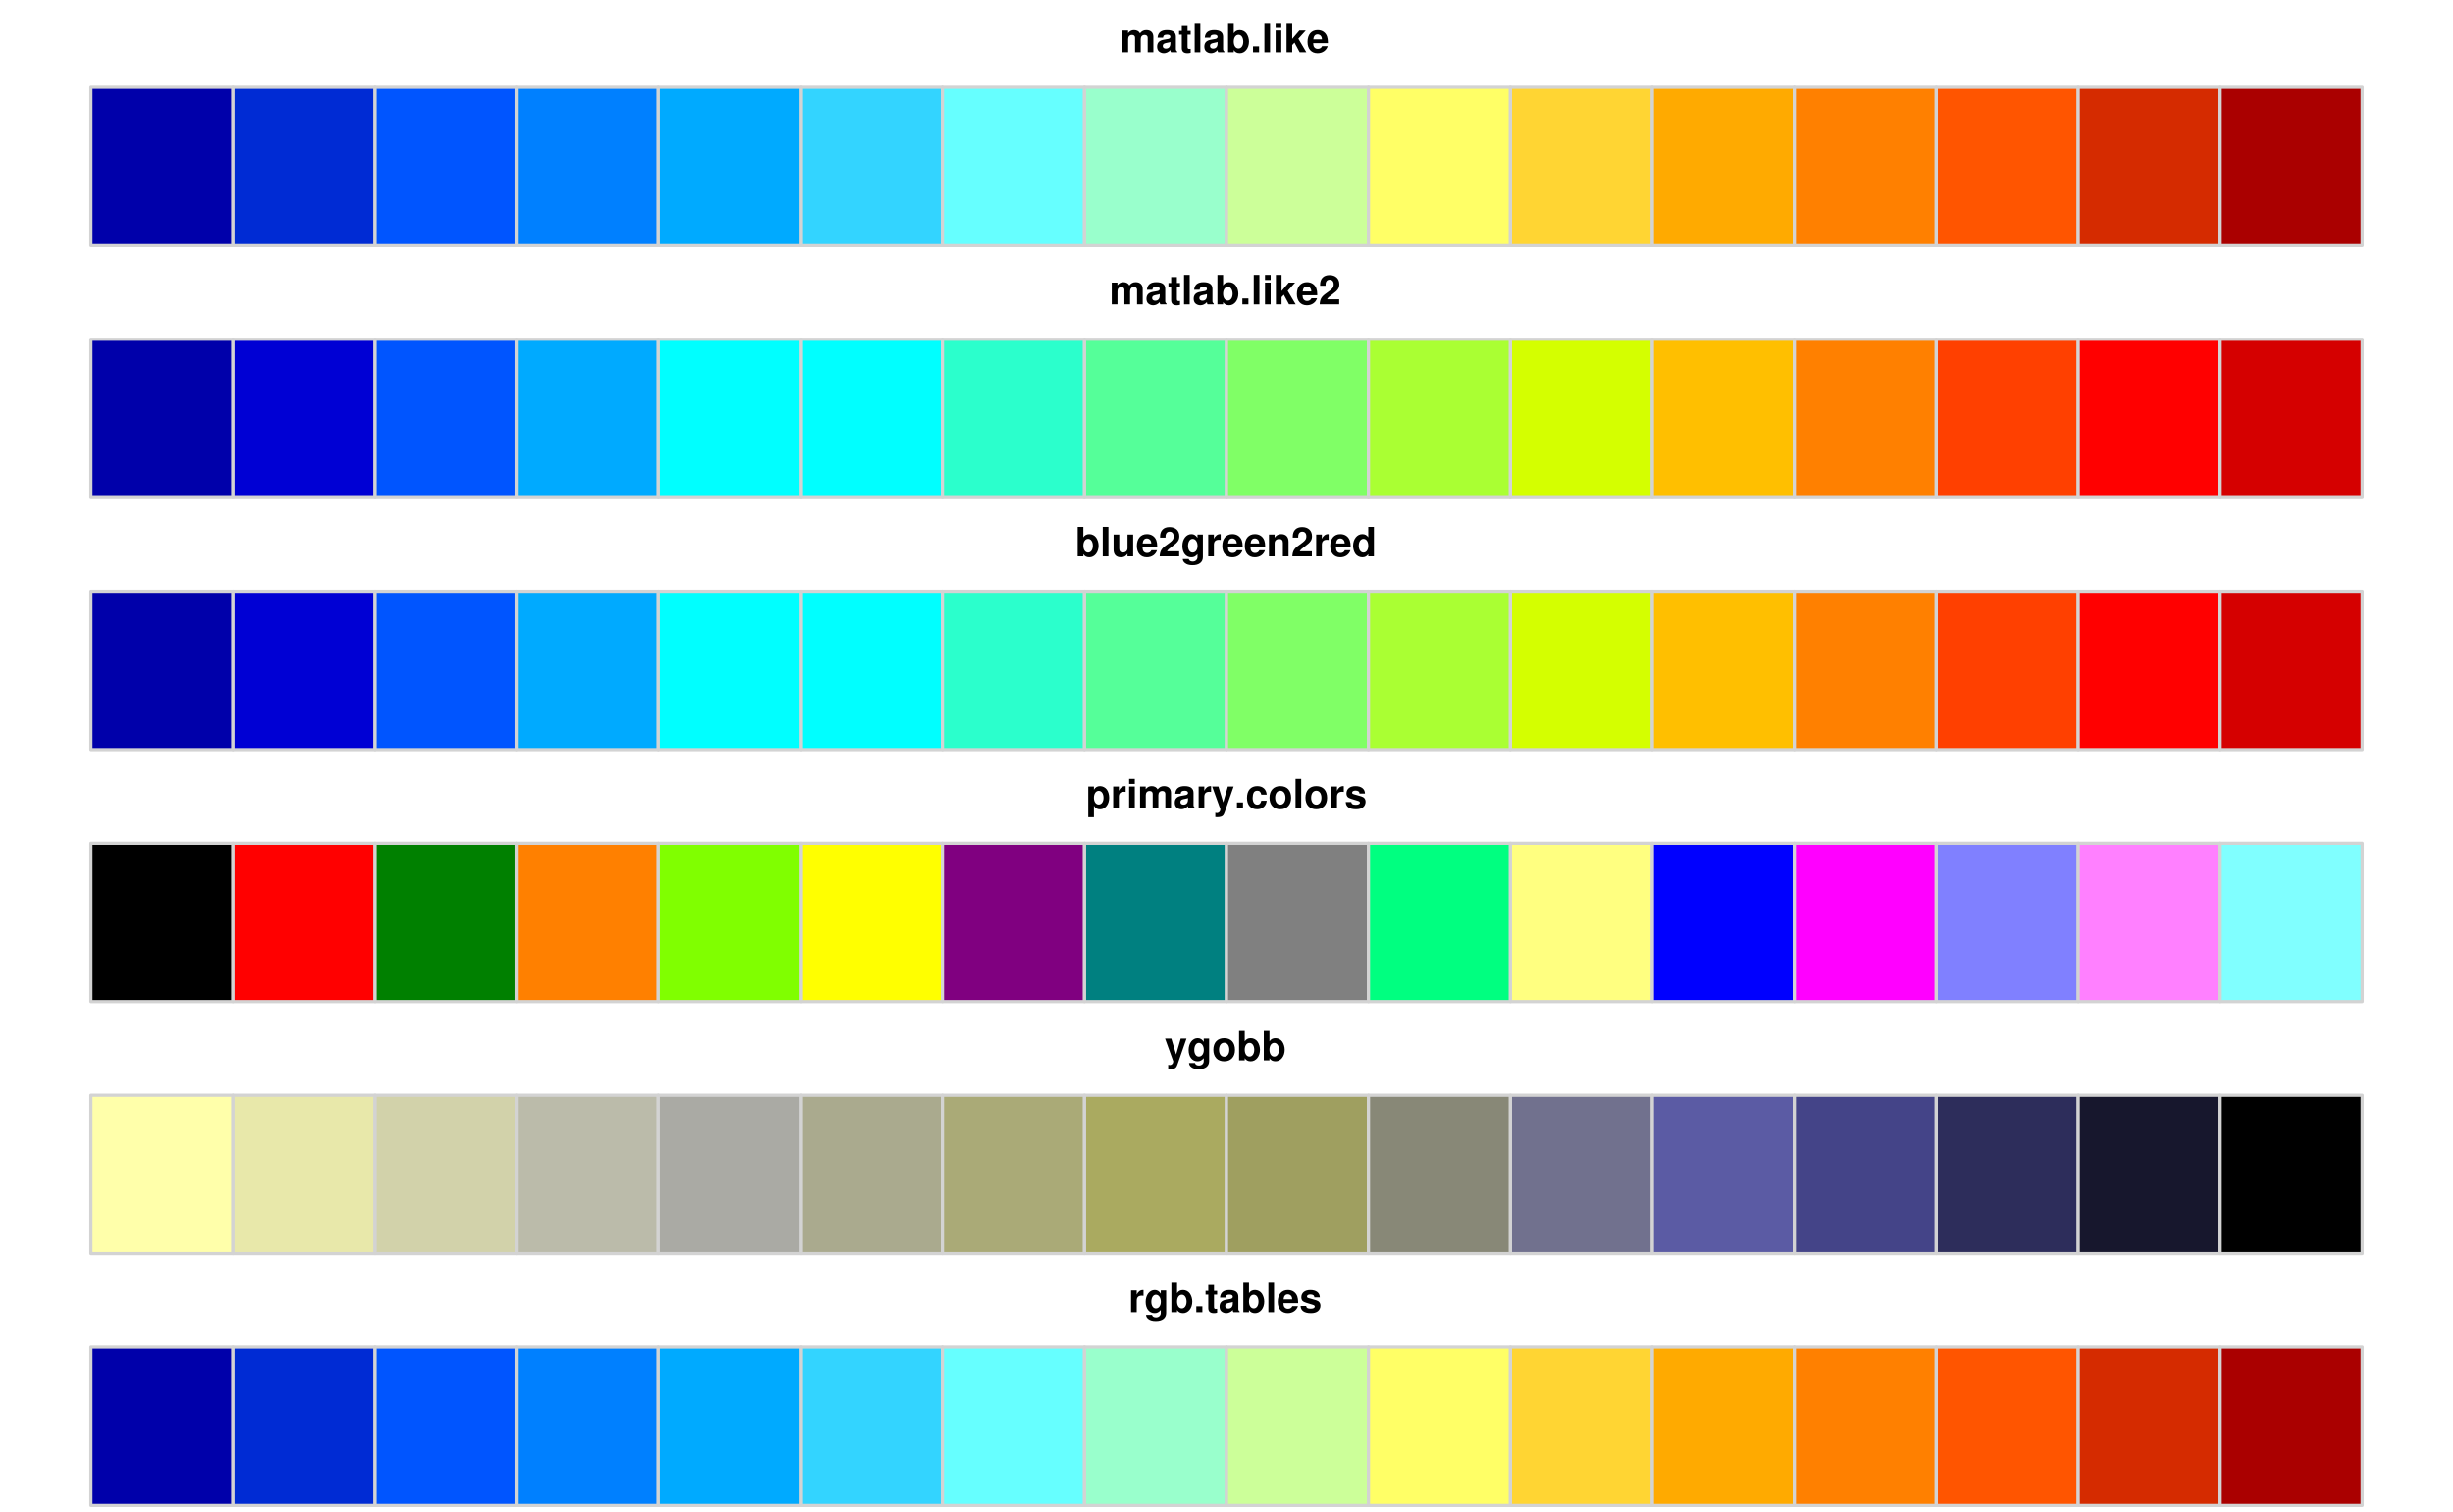 <?xml version="1.0" encoding="UTF-8"?>
<svg xmlns="http://www.w3.org/2000/svg" xmlns:xlink="http://www.w3.org/1999/xlink" width="576pt" height="355pt" viewBox="0 0 576 355" version="1.1">
<defs>
<g>
<symbol overflow="visible" id="glyph0-0">
<path style="stroke:none;" d=""/>
</symbol>
<symbol overflow="visible" id="glyph0-1">
<path style="stroke:none;" d="M 0.562 -5.125 L 0.562 0 L 1.906 0 L 1.906 -3.078 C 1.906 -3.703 2.234 -4.078 2.812 -4.078 C 3.266 -4.078 3.531 -3.828 3.531 -3.422 L 3.531 0 L 4.859 0 L 4.859 -3.078 C 4.859 -3.703 5.203 -4.078 5.781 -4.078 C 6.219 -4.078 6.5 -3.828 6.5 -3.422 L 6.5 0 L 7.828 0 L 7.828 -3.625 C 7.828 -4.625 7.219 -5.219 6.188 -5.219 C 5.547 -5.219 5.094 -4.984 4.688 -4.453 C 4.453 -4.938 3.938 -5.219 3.297 -5.219 C 2.703 -5.219 2.328 -5.016 1.891 -4.5 L 1.891 -5.125 Z M 0.562 -5.125 "/>
</symbol>
<symbol overflow="visible" id="glyph0-2">
<path style="stroke:none;" d="M 4.984 -0.156 C 4.734 -0.375 4.672 -0.516 4.672 -0.781 L 4.672 -3.641 C 4.672 -4.688 3.969 -5.219 2.578 -5.219 C 1.188 -5.219 0.469 -4.625 0.375 -3.438 L 1.656 -3.438 C 1.734 -3.969 1.953 -4.141 2.609 -4.141 C 3.109 -4.141 3.375 -3.969 3.375 -3.625 C 3.375 -3.453 3.281 -3.312 3.141 -3.234 C 2.969 -3.141 2.969 -3.141 2.312 -3.031 L 1.781 -2.938 C 0.766 -2.766 0.266 -2.234 0.266 -1.328 C 0.266 -0.891 0.391 -0.516 0.625 -0.266 C 0.922 0.031 1.375 0.219 1.828 0.219 C 2.391 0.219 2.922 -0.031 3.375 -0.516 C 3.375 -0.25 3.406 -0.156 3.531 0 L 4.984 0 Z M 3.375 -2.062 C 3.375 -1.297 3 -0.859 2.312 -0.859 C 1.875 -0.859 1.594 -1.094 1.594 -1.469 C 1.594 -1.875 1.812 -2.062 2.359 -2.172 L 2.812 -2.266 C 3.156 -2.328 3.219 -2.344 3.375 -2.422 Z M 3.375 -2.062 "/>
</symbol>
<symbol overflow="visible" id="glyph0-3">
<path style="stroke:none;" d="M 2.859 -5.031 L 2.125 -5.031 L 2.125 -6.406 L 0.781 -6.406 L 0.781 -5.031 L 0.141 -5.031 L 0.141 -4.141 L 0.781 -4.141 L 0.781 -0.984 C 0.781 -0.188 1.219 0.219 2.094 0.219 C 2.391 0.219 2.625 0.188 2.859 0.109 L 2.859 -0.812 C 2.719 -0.797 2.656 -0.781 2.562 -0.781 C 2.203 -0.781 2.125 -0.891 2.125 -1.344 L 2.125 -4.141 L 2.859 -4.141 Z M 2.859 -5.031 "/>
</symbol>
<symbol overflow="visible" id="glyph0-4">
<path style="stroke:none;" d="M 1.969 -6.922 L 0.641 -6.922 L 0.641 0 L 1.969 0 Z M 1.969 -6.922 "/>
</symbol>
<symbol overflow="visible" id="glyph0-5">
<path style="stroke:none;" d="M 0.562 -6.922 L 0.562 0 L 1.891 0 L 1.891 -0.516 C 2.219 -0.016 2.656 0.219 3.312 0.219 C 4.531 0.219 5.469 -0.953 5.469 -2.5 C 5.469 -3.188 5.25 -3.891 4.906 -4.391 C 4.562 -4.891 3.938 -5.219 3.312 -5.219 C 2.672 -5.219 2.219 -4.984 1.891 -4.469 L 1.891 -6.922 Z M 3.016 -4.109 C 3.672 -4.109 4.125 -3.438 4.125 -2.484 C 4.125 -1.562 3.672 -0.891 3.016 -0.891 C 2.344 -0.891 1.891 -1.531 1.891 -2.516 C 1.891 -3.453 2.344 -4.109 3.016 -4.109 Z M 3.016 -4.109 "/>
</symbol>
<symbol overflow="visible" id="glyph0-6">
<path style="stroke:none;" d="M 2.031 -1.391 L 0.609 -1.391 L 0.609 0 L 2.031 0 Z M 2.031 -1.391 "/>
</symbol>
<symbol overflow="visible" id="glyph0-7">
<path style="stroke:none;" d="M 1.969 -5.125 L 0.641 -5.125 L 0.641 0 L 1.969 0 Z M 1.969 -6.922 L 0.641 -6.922 L 0.641 -5.734 L 1.969 -5.734 Z M 1.969 -6.922 "/>
</symbol>
<symbol overflow="visible" id="glyph0-8">
<path style="stroke:none;" d="M 1.891 -3.141 L 1.891 -6.922 L 0.562 -6.922 L 0.562 0 L 1.891 0 L 1.891 -1.688 L 2.422 -2.266 L 3.641 0 L 5.203 0 L 3.328 -3.188 L 5.078 -5.125 L 3.578 -5.125 Z M 1.891 -3.141 "/>
</symbol>
<symbol overflow="visible" id="glyph0-9">
<path style="stroke:none;" d="M 4.984 -2.141 C 4.984 -2.266 4.984 -2.312 4.984 -2.375 C 4.984 -2.891 4.906 -3.359 4.781 -3.719 C 4.453 -4.656 3.625 -5.219 2.578 -5.219 C 1.109 -5.219 0.203 -4.156 0.203 -2.438 C 0.203 -0.781 1.109 0.219 2.562 0.219 C 3.703 0.219 4.641 -0.438 4.938 -1.438 L 3.625 -1.438 C 3.453 -1.031 3.094 -0.797 2.609 -0.797 C 2.219 -0.797 1.922 -0.953 1.734 -1.25 C 1.609 -1.438 1.562 -1.656 1.531 -2.141 Z M 1.562 -3.031 C 1.641 -3.812 1.969 -4.203 2.562 -4.203 C 2.891 -4.203 3.203 -4.031 3.391 -3.766 C 3.516 -3.578 3.578 -3.375 3.594 -3.031 Z M 1.562 -3.031 "/>
</symbol>
<symbol overflow="visible" id="glyph0-10">
<path style="stroke:none;" d="M 4.859 -1.188 L 2.016 -1.188 C 2.188 -1.547 2.391 -1.734 3.375 -2.453 C 4.547 -3.312 4.891 -3.828 4.891 -4.734 C 4.891 -6.047 4 -6.875 2.578 -6.875 C 1.188 -6.875 0.375 -6.047 0.375 -4.625 C 0.375 -4.562 0.375 -4.5 0.375 -4.391 L 1.656 -4.391 L 1.656 -4.609 C 1.656 -5.359 2 -5.797 2.609 -5.797 C 3.203 -5.797 3.562 -5.391 3.562 -4.719 C 3.562 -3.969 3.328 -3.672 1.844 -2.625 C 0.703 -1.844 0.344 -1.25 0.281 0 L 4.859 0 Z M 4.859 -1.188 "/>
</symbol>
<symbol overflow="visible" id="glyph0-11">
<path style="stroke:none;" d="M 5.141 0 L 5.141 -5.125 L 3.812 -5.125 L 3.812 -1.922 C 3.812 -1.312 3.375 -0.906 2.734 -0.906 C 2.172 -0.906 1.875 -1.219 1.875 -1.828 L 1.875 -5.125 L 0.547 -5.125 L 0.547 -1.562 C 0.547 -0.422 1.172 0.219 2.266 0.219 C 2.969 0.219 3.422 -0.031 3.812 -0.609 L 3.812 0 Z M 5.141 0 "/>
</symbol>
<symbol overflow="visible" id="glyph0-12">
<path style="stroke:none;" d="M 3.875 -5.125 L 3.875 -4.344 C 3.484 -4.953 3.047 -5.219 2.453 -5.219 C 1.234 -5.219 0.328 -4.031 0.328 -2.438 C 0.328 -0.844 1.156 0.219 2.422 0.219 C 3.016 0.219 3.375 0.031 3.875 -0.516 L 3.875 0.172 C 3.875 0.781 3.406 1.219 2.75 1.219 C 2.234 1.219 1.906 1 1.812 0.625 L 0.422 0.625 C 0.438 1.016 0.594 1.297 0.938 1.578 C 1.344 1.906 1.906 2.078 2.703 2.078 C 4.25 2.078 5.141 1.375 5.141 0.172 L 5.141 -5.125 Z M 2.734 -4.109 C 3.406 -4.109 3.891 -3.406 3.891 -2.453 C 3.891 -1.531 3.406 -0.891 2.719 -0.891 C 2.094 -0.891 1.656 -1.531 1.656 -2.453 C 1.656 -3.422 2.094 -4.109 2.734 -4.109 Z M 2.734 -4.109 "/>
</symbol>
<symbol overflow="visible" id="glyph0-13">
<path style="stroke:none;" d="M 0.594 -5.125 L 0.594 0 L 1.922 0 L 1.922 -2.719 C 1.922 -3.5 2.312 -3.891 3.094 -3.891 C 3.234 -3.891 3.328 -3.891 3.516 -3.859 L 3.516 -5.203 C 3.438 -5.219 3.391 -5.219 3.359 -5.219 C 2.75 -5.219 2.219 -4.812 1.922 -4.125 L 1.922 -5.125 Z M 0.594 -5.125 "/>
</symbol>
<symbol overflow="visible" id="glyph0-14">
<path style="stroke:none;" d="M 0.594 -5.125 L 0.594 0 L 1.922 0 L 1.922 -3.078 C 1.922 -3.688 2.359 -4.078 3 -4.078 C 3.578 -4.078 3.859 -3.766 3.859 -3.156 L 3.859 0 L 5.188 0 L 5.188 -3.438 C 5.188 -4.562 4.562 -5.219 3.469 -5.219 C 2.781 -5.219 2.312 -4.953 1.922 -4.391 L 1.922 -5.125 Z M 0.594 -5.125 "/>
</symbol>
<symbol overflow="visible" id="glyph0-15">
<path style="stroke:none;" d="M 3.844 0 L 5.172 0 L 5.172 -6.922 L 3.844 -6.922 L 3.844 -4.469 C 3.516 -4.984 3.062 -5.219 2.438 -5.219 C 1.203 -5.219 0.281 -4.031 0.281 -2.484 C 0.281 -1.797 0.484 -1.094 0.828 -0.594 C 1.172 -0.109 1.812 0.219 2.438 0.219 C 3.062 0.219 3.516 -0.016 3.844 -0.516 Z M 2.719 -4.109 C 3.406 -4.109 3.844 -3.453 3.844 -2.469 C 3.844 -1.531 3.391 -0.891 2.719 -0.891 C 2.062 -0.891 1.609 -1.547 1.609 -2.484 C 1.609 -3.438 2.062 -4.109 2.719 -4.109 Z M 2.719 -4.109 "/>
</symbol>
<symbol overflow="visible" id="glyph0-16">
<path style="stroke:none;" d="M 1.875 -5.125 L 0.547 -5.125 L 0.547 2.078 L 1.875 2.078 L 1.875 -0.609 C 2.203 -0.031 2.656 0.234 3.312 0.234 C 4.547 0.234 5.453 -0.938 5.453 -2.484 C 5.453 -3.219 5.25 -3.938 4.906 -4.406 C 4.562 -4.891 3.922 -5.219 3.312 -5.219 C 2.656 -5.219 2.203 -4.938 1.875 -4.375 Z M 3 -4.109 C 3.672 -4.109 4.125 -3.453 4.125 -2.469 C 4.125 -1.531 3.656 -0.891 3 -0.891 C 2.344 -0.891 1.875 -1.531 1.875 -2.484 C 1.875 -3.453 2.344 -4.109 3 -4.109 Z M 3 -4.109 "/>
</symbol>
<symbol overflow="visible" id="glyph0-17">
<path style="stroke:none;" d="M 3.75 -5.125 L 2.672 -1.391 L 1.547 -5.125 L 0.078 -5.125 L 2 0.203 L 2 0.25 C 2 0.734 1.641 1.109 1.172 1.109 C 1.062 1.109 0.984 1.094 0.812 1.047 L 0.812 2.047 C 1.016 2.078 1.125 2.078 1.297 2.078 C 1.625 2.078 2.031 2.016 2.25 1.922 C 2.625 1.766 2.781 1.547 3 0.938 L 5.109 -5.125 Z M 3.75 -5.125 "/>
</symbol>
<symbol overflow="visible" id="glyph0-18">
<path style="stroke:none;" d="M 4.953 -3.219 C 4.859 -4.469 4.031 -5.219 2.75 -5.219 C 1.219 -5.219 0.328 -4.203 0.328 -2.453 C 0.328 -0.766 1.203 0.219 2.719 0.219 C 3.969 0.219 4.828 -0.547 4.953 -1.781 L 3.688 -1.781 C 3.516 -1.109 3.25 -0.859 2.734 -0.859 C 2.062 -0.859 1.656 -1.469 1.656 -2.453 C 1.656 -2.938 1.75 -3.406 1.906 -3.703 C 2.062 -3.984 2.359 -4.141 2.734 -4.141 C 3.281 -4.141 3.531 -3.891 3.688 -3.219 Z M 4.953 -3.219 "/>
</symbol>
<symbol overflow="visible" id="glyph0-19">
<path style="stroke:none;" d="M 2.859 -5.219 C 1.297 -5.219 0.328 -4.188 0.328 -2.5 C 0.328 -0.812 1.297 0.219 2.875 0.219 C 4.422 0.219 5.406 -0.812 5.406 -2.453 C 5.406 -4.203 4.469 -5.219 2.859 -5.219 Z M 2.875 -4.141 C 3.594 -4.141 4.078 -3.484 4.078 -2.484 C 4.078 -1.516 3.578 -0.859 2.875 -0.859 C 2.141 -0.859 1.656 -1.516 1.656 -2.5 C 1.656 -3.484 2.141 -4.141 2.875 -4.141 Z M 2.875 -4.141 "/>
</symbol>
<symbol overflow="visible" id="glyph0-20">
<path style="stroke:none;" d="M 4.797 -3.484 C 4.781 -4.562 3.938 -5.219 2.562 -5.219 C 1.266 -5.219 0.453 -4.562 0.453 -3.5 C 0.453 -3.156 0.562 -2.875 0.734 -2.672 C 0.922 -2.484 1.078 -2.406 1.578 -2.234 L 3.156 -1.75 C 3.5 -1.641 3.609 -1.531 3.609 -1.328 C 3.609 -1.016 3.234 -0.828 2.625 -0.828 C 2.281 -0.828 2 -0.891 1.828 -1 C 1.688 -1.109 1.641 -1.219 1.578 -1.484 L 0.281 -1.484 C 0.312 -0.375 1.141 0.219 2.703 0.219 C 3.406 0.219 3.953 0.062 4.328 -0.234 C 4.719 -0.547 4.938 -1.016 4.938 -1.516 C 4.938 -2.188 4.609 -2.609 3.938 -2.812 L 2.25 -3.297 C 1.875 -3.406 1.781 -3.484 1.781 -3.703 C 1.781 -3.984 2.094 -4.172 2.562 -4.172 C 3.188 -4.172 3.5 -3.938 3.516 -3.484 Z M 4.797 -3.484 "/>
</symbol>
</g>
</defs>
<g id="surface80">
<rect x="0" y="0" width="576" height="355" style="fill:rgb(100%,100%,100%);fill-opacity:1;stroke:none;"/>
<g style="fill:rgb(0%,0%,0%);fill-opacity:1;">
  <use xlink:href="#glyph0-1" x="263" y="12.309"/>
  <use xlink:href="#glyph0-2" x="271.445" y="12.309"/>
  <use xlink:href="#glyph0-3" x="276.728" y="12.309"/>
  <use xlink:href="#glyph0-4" x="279.891" y="12.309"/>
  <use xlink:href="#glyph0-2" x="282.531" y="12.309"/>
  <use xlink:href="#glyph0-5" x="287.813" y="12.309"/>
  <use xlink:href="#glyph0-6" x="293.618" y="12.309"/>
  <use xlink:href="#glyph0-4" x="296.259" y="12.309"/>
  <use xlink:href="#glyph0-7" x="298.899" y="12.309"/>
  <use xlink:href="#glyph0-8" x="301.54" y="12.309"/>
  <use xlink:href="#glyph0-9" x="306.822" y="12.309"/>
</g>
<path style="fill-rule:nonzero;fill:rgb(0%,0%,66.667%);fill-opacity:1;stroke-width:0.75;stroke-linecap:round;stroke-linejoin:round;stroke:rgb(82.745%,82.745%,82.745%);stroke-opacity:1;stroke-miterlimit:10;" d="M 21.332 57.68 L 54.664 57.68 L 54.664 20.496 L 21.332 20.496 Z M 21.332 57.68 "/>
<path style="fill-rule:nonzero;fill:rgb(0%,16.863%,83.137%);fill-opacity:1;stroke-width:0.75;stroke-linecap:round;stroke-linejoin:round;stroke:rgb(82.745%,82.745%,82.745%);stroke-opacity:1;stroke-miterlimit:10;" d="M 54.668 57.68 L 88 57.68 L 88 20.496 L 54.668 20.496 Z M 54.668 57.68 "/>
<path style="fill-rule:nonzero;fill:rgb(0%,33.333%,100%);fill-opacity:1;stroke-width:0.75;stroke-linecap:round;stroke-linejoin:round;stroke:rgb(82.745%,82.745%,82.745%);stroke-opacity:1;stroke-miterlimit:10;" d="M 88 57.68 L 121.332 57.68 L 121.332 20.496 L 88 20.496 Z M 88 57.68 "/>
<path style="fill-rule:nonzero;fill:rgb(0%,50.196%,100%);fill-opacity:1;stroke-width:0.75;stroke-linecap:round;stroke-linejoin:round;stroke:rgb(82.745%,82.745%,82.745%);stroke-opacity:1;stroke-miterlimit:10;" d="M 121.332 57.68 L 154.664 57.68 L 154.664 20.496 L 121.332 20.496 Z M 121.332 57.68 "/>
<path style="fill-rule:nonzero;fill:rgb(0%,66.667%,100%);fill-opacity:1;stroke-width:0.75;stroke-linecap:round;stroke-linejoin:round;stroke:rgb(82.745%,82.745%,82.745%);stroke-opacity:1;stroke-miterlimit:10;" d="M 154.668 57.68 L 188 57.68 L 188 20.496 L 154.668 20.496 Z M 154.668 57.68 "/>
<path style="fill-rule:nonzero;fill:rgb(20%,83.137%,100%);fill-opacity:1;stroke-width:0.75;stroke-linecap:round;stroke-linejoin:round;stroke:rgb(82.745%,82.745%,82.745%);stroke-opacity:1;stroke-miterlimit:10;" d="M 188 57.68 L 221.332 57.68 L 221.332 20.496 L 188 20.496 Z M 188 57.68 "/>
<path style="fill-rule:nonzero;fill:rgb(40%,100%,100%);fill-opacity:1;stroke-width:0.75;stroke-linecap:round;stroke-linejoin:round;stroke:rgb(82.745%,82.745%,82.745%);stroke-opacity:1;stroke-miterlimit:10;" d="M 221.332 57.68 L 254.664 57.68 L 254.664 20.496 L 221.332 20.496 Z M 221.332 57.68 "/>
<path style="fill-rule:nonzero;fill:rgb(60%,100%,80%);fill-opacity:1;stroke-width:0.75;stroke-linecap:round;stroke-linejoin:round;stroke:rgb(82.745%,82.745%,82.745%);stroke-opacity:1;stroke-miterlimit:10;" d="M 254.668 57.68 L 288 57.68 L 288 20.496 L 254.668 20.496 Z M 254.668 57.68 "/>
<path style="fill-rule:nonzero;fill:rgb(80%,100%,60%);fill-opacity:1;stroke-width:0.75;stroke-linecap:round;stroke-linejoin:round;stroke:rgb(82.745%,82.745%,82.745%);stroke-opacity:1;stroke-miterlimit:10;" d="M 288 57.68 L 321.332 57.68 L 321.332 20.496 L 288 20.496 Z M 288 57.68 "/>
<path style="fill-rule:nonzero;fill:rgb(100%,100%,40%);fill-opacity:1;stroke-width:0.75;stroke-linecap:round;stroke-linejoin:round;stroke:rgb(82.745%,82.745%,82.745%);stroke-opacity:1;stroke-miterlimit:10;" d="M 321.332 57.68 L 354.664 57.68 L 354.664 20.496 L 321.332 20.496 Z M 321.332 57.68 "/>
<path style="fill-rule:nonzero;fill:rgb(100%,83.529%,20%);fill-opacity:1;stroke-width:0.75;stroke-linecap:round;stroke-linejoin:round;stroke:rgb(82.745%,82.745%,82.745%);stroke-opacity:1;stroke-miterlimit:10;" d="M 354.668 57.68 L 388 57.68 L 388 20.496 L 354.668 20.496 Z M 354.668 57.68 "/>
<path style="fill-rule:nonzero;fill:rgb(100%,66.667%,0%);fill-opacity:1;stroke-width:0.75;stroke-linecap:round;stroke-linejoin:round;stroke:rgb(82.745%,82.745%,82.745%);stroke-opacity:1;stroke-miterlimit:10;" d="M 388 57.68 L 421.332 57.68 L 421.332 20.496 L 388 20.496 Z M 388 57.68 "/>
<path style="fill-rule:nonzero;fill:rgb(100%,50.196%,0%);fill-opacity:1;stroke-width:0.75;stroke-linecap:round;stroke-linejoin:round;stroke:rgb(82.745%,82.745%,82.745%);stroke-opacity:1;stroke-miterlimit:10;" d="M 421.332 57.68 L 454.664 57.68 L 454.664 20.496 L 421.332 20.496 Z M 421.332 57.68 "/>
<path style="fill-rule:nonzero;fill:rgb(100%,33.333%,0%);fill-opacity:1;stroke-width:0.75;stroke-linecap:round;stroke-linejoin:round;stroke:rgb(82.745%,82.745%,82.745%);stroke-opacity:1;stroke-miterlimit:10;" d="M 454.668 57.68 L 488 57.68 L 488 20.496 L 454.668 20.496 Z M 454.668 57.68 "/>
<path style="fill-rule:nonzero;fill:rgb(83.529%,16.863%,0%);fill-opacity:1;stroke-width:0.75;stroke-linecap:round;stroke-linejoin:round;stroke:rgb(82.745%,82.745%,82.745%);stroke-opacity:1;stroke-miterlimit:10;" d="M 488 57.68 L 521.332 57.68 L 521.332 20.496 L 488 20.496 Z M 488 57.68 "/>
<path style="fill-rule:nonzero;fill:rgb(66.667%,0%,0%);fill-opacity:1;stroke-width:0.75;stroke-linecap:round;stroke-linejoin:round;stroke:rgb(82.745%,82.745%,82.745%);stroke-opacity:1;stroke-miterlimit:10;" d="M 521.332 57.68 L 554.664 57.68 L 554.664 20.496 L 521.332 20.496 Z M 521.332 57.68 "/>
<g style="fill:rgb(0%,0%,0%);fill-opacity:1;">
  <use xlink:href="#glyph0-1" x="260.5" y="71.477"/>
  <use xlink:href="#glyph0-2" x="268.945" y="71.477"/>
  <use xlink:href="#glyph0-3" x="274.228" y="71.477"/>
  <use xlink:href="#glyph0-4" x="277.391" y="71.477"/>
  <use xlink:href="#glyph0-2" x="280.031" y="71.477"/>
  <use xlink:href="#glyph0-5" x="285.313" y="71.477"/>
  <use xlink:href="#glyph0-6" x="291.118" y="71.477"/>
  <use xlink:href="#glyph0-4" x="293.759" y="71.477"/>
  <use xlink:href="#glyph0-7" x="296.399" y="71.477"/>
  <use xlink:href="#glyph0-8" x="299.04" y="71.477"/>
  <use xlink:href="#glyph0-9" x="304.322" y="71.477"/>
  <use xlink:href="#glyph0-10" x="309.604" y="71.477"/>
</g>
<path style="fill-rule:nonzero;fill:rgb(0%,0%,66.667%);fill-opacity:1;stroke-width:0.75;stroke-linecap:round;stroke-linejoin:round;stroke:rgb(82.745%,82.745%,82.745%);stroke-opacity:1;stroke-miterlimit:10;" d="M 21.332 116.848 L 54.664 116.848 L 54.664 79.664 L 21.332 79.664 Z M 21.332 116.848 "/>
<path style="fill-rule:nonzero;fill:rgb(0%,0%,83.137%);fill-opacity:1;stroke-width:0.75;stroke-linecap:round;stroke-linejoin:round;stroke:rgb(82.745%,82.745%,82.745%);stroke-opacity:1;stroke-miterlimit:10;" d="M 54.668 116.848 L 88 116.848 L 88 79.664 L 54.668 79.664 Z M 54.668 116.848 "/>
<path style="fill-rule:nonzero;fill:rgb(0%,33.333%,100%);fill-opacity:1;stroke-width:0.75;stroke-linecap:round;stroke-linejoin:round;stroke:rgb(82.745%,82.745%,82.745%);stroke-opacity:1;stroke-miterlimit:10;" d="M 88 116.848 L 121.332 116.848 L 121.332 79.664 L 88 79.664 Z M 88 116.848 "/>
<path style="fill-rule:nonzero;fill:rgb(0%,66.667%,100%);fill-opacity:1;stroke-width:0.75;stroke-linecap:round;stroke-linejoin:round;stroke:rgb(82.745%,82.745%,82.745%);stroke-opacity:1;stroke-miterlimit:10;" d="M 121.332 116.848 L 154.664 116.848 L 154.664 79.664 L 121.332 79.664 Z M 121.332 116.848 "/>
<path style="fill-rule:nonzero;fill:rgb(0%,100%,100%);fill-opacity:1;stroke-width:0.75;stroke-linecap:round;stroke-linejoin:round;stroke:rgb(82.745%,82.745%,82.745%);stroke-opacity:1;stroke-miterlimit:10;" d="M 154.668 116.848 L 188 116.848 L 188 79.664 L 154.668 79.664 Z M 154.668 116.848 "/>
<path style="fill-rule:nonzero;fill:rgb(0%,100%,100%);fill-opacity:1;stroke-width:0.75;stroke-linecap:round;stroke-linejoin:round;stroke:rgb(82.745%,82.745%,82.745%);stroke-opacity:1;stroke-miterlimit:10;" d="M 188 116.848 L 221.332 116.848 L 221.332 79.664 L 188 79.664 Z M 188 116.848 "/>
<path style="fill-rule:nonzero;fill:rgb(16.863%,100%,80%);fill-opacity:1;stroke-width:0.75;stroke-linecap:round;stroke-linejoin:round;stroke:rgb(82.745%,82.745%,82.745%);stroke-opacity:1;stroke-miterlimit:10;" d="M 221.332 116.848 L 254.664 116.848 L 254.664 79.664 L 221.332 79.664 Z M 221.332 116.848 "/>
<path style="fill-rule:nonzero;fill:rgb(33.333%,100%,60%);fill-opacity:1;stroke-width:0.75;stroke-linecap:round;stroke-linejoin:round;stroke:rgb(82.745%,82.745%,82.745%);stroke-opacity:1;stroke-miterlimit:10;" d="M 254.668 116.848 L 288 116.848 L 288 79.664 L 254.668 79.664 Z M 254.668 116.848 "/>
<path style="fill-rule:nonzero;fill:rgb(50.196%,100%,40%);fill-opacity:1;stroke-width:0.75;stroke-linecap:round;stroke-linejoin:round;stroke:rgb(82.745%,82.745%,82.745%);stroke-opacity:1;stroke-miterlimit:10;" d="M 288 116.848 L 321.332 116.848 L 321.332 79.664 L 288 79.664 Z M 288 116.848 "/>
<path style="fill-rule:nonzero;fill:rgb(66.667%,100%,20%);fill-opacity:1;stroke-width:0.75;stroke-linecap:round;stroke-linejoin:round;stroke:rgb(82.745%,82.745%,82.745%);stroke-opacity:1;stroke-miterlimit:10;" d="M 321.332 116.848 L 354.664 116.848 L 354.664 79.664 L 321.332 79.664 Z M 321.332 116.848 "/>
<path style="fill-rule:nonzero;fill:rgb(83.137%,100%,0%);fill-opacity:1;stroke-width:0.75;stroke-linecap:round;stroke-linejoin:round;stroke:rgb(82.745%,82.745%,82.745%);stroke-opacity:1;stroke-miterlimit:10;" d="M 354.668 116.848 L 388 116.848 L 388 79.664 L 354.668 79.664 Z M 354.668 116.848 "/>
<path style="fill-rule:nonzero;fill:rgb(100%,74.902%,0%);fill-opacity:1;stroke-width:0.75;stroke-linecap:round;stroke-linejoin:round;stroke:rgb(82.745%,82.745%,82.745%);stroke-opacity:1;stroke-miterlimit:10;" d="M 388 116.848 L 421.332 116.848 L 421.332 79.664 L 388 79.664 Z M 388 116.848 "/>
<path style="fill-rule:nonzero;fill:rgb(100%,50.196%,0%);fill-opacity:1;stroke-width:0.75;stroke-linecap:round;stroke-linejoin:round;stroke:rgb(82.745%,82.745%,82.745%);stroke-opacity:1;stroke-miterlimit:10;" d="M 421.332 116.848 L 454.664 116.848 L 454.664 79.664 L 421.332 79.664 Z M 421.332 116.848 "/>
<path style="fill-rule:nonzero;fill:rgb(100%,25.098%,0%);fill-opacity:1;stroke-width:0.75;stroke-linecap:round;stroke-linejoin:round;stroke:rgb(82.745%,82.745%,82.745%);stroke-opacity:1;stroke-miterlimit:10;" d="M 454.668 116.848 L 488 116.848 L 488 79.664 L 454.668 79.664 Z M 454.668 116.848 "/>
<path style="fill-rule:nonzero;fill:rgb(100%,0%,0%);fill-opacity:1;stroke-width:0.75;stroke-linecap:round;stroke-linejoin:round;stroke:rgb(82.745%,82.745%,82.745%);stroke-opacity:1;stroke-miterlimit:10;" d="M 488 116.848 L 521.332 116.848 L 521.332 79.664 L 488 79.664 Z M 488 116.848 "/>
<path style="fill-rule:nonzero;fill:rgb(83.529%,0%,0%);fill-opacity:1;stroke-width:0.75;stroke-linecap:round;stroke-linejoin:round;stroke:rgb(82.745%,82.745%,82.745%);stroke-opacity:1;stroke-miterlimit:10;" d="M 521.332 116.848 L 554.664 116.848 L 554.664 79.664 L 521.332 79.664 Z M 521.332 116.848 "/>
<g style="fill:rgb(0%,0%,0%);fill-opacity:1;">
  <use xlink:href="#glyph0-5" x="252.5" y="130.641"/>
  <use xlink:href="#glyph0-4" x="258.305" y="130.641"/>
  <use xlink:href="#glyph0-11" x="260.945" y="130.641"/>
  <use xlink:href="#glyph0-9" x="266.75" y="130.641"/>
  <use xlink:href="#glyph0-10" x="272.032" y="130.641"/>
  <use xlink:href="#glyph0-12" x="277.314" y="130.641"/>
  <use xlink:href="#glyph0-13" x="283.119" y="130.641"/>
  <use xlink:href="#glyph0-9" x="286.814" y="130.641"/>
  <use xlink:href="#glyph0-9" x="292.097" y="130.641"/>
  <use xlink:href="#glyph0-14" x="297.379" y="130.641"/>
  <use xlink:href="#glyph0-10" x="303.184" y="130.641"/>
  <use xlink:href="#glyph0-13" x="308.466" y="130.641"/>
  <use xlink:href="#glyph0-9" x="312.161" y="130.641"/>
  <use xlink:href="#glyph0-15" x="317.443" y="130.641"/>
</g>
<path style="fill-rule:nonzero;fill:rgb(0%,0%,66.667%);fill-opacity:1;stroke-width:0.75;stroke-linecap:round;stroke-linejoin:round;stroke:rgb(82.745%,82.745%,82.745%);stroke-opacity:1;stroke-miterlimit:10;" d="M 21.332 176.012 L 54.664 176.012 L 54.664 138.828 L 21.332 138.828 Z M 21.332 176.012 "/>
<path style="fill-rule:nonzero;fill:rgb(0%,0%,83.137%);fill-opacity:1;stroke-width:0.75;stroke-linecap:round;stroke-linejoin:round;stroke:rgb(82.745%,82.745%,82.745%);stroke-opacity:1;stroke-miterlimit:10;" d="M 54.668 176.012 L 88 176.012 L 88 138.828 L 54.668 138.828 Z M 54.668 176.012 "/>
<path style="fill-rule:nonzero;fill:rgb(0%,33.333%,100%);fill-opacity:1;stroke-width:0.75;stroke-linecap:round;stroke-linejoin:round;stroke:rgb(82.745%,82.745%,82.745%);stroke-opacity:1;stroke-miterlimit:10;" d="M 88 176.012 L 121.332 176.012 L 121.332 138.828 L 88 138.828 Z M 88 176.012 "/>
<path style="fill-rule:nonzero;fill:rgb(0%,66.667%,100%);fill-opacity:1;stroke-width:0.75;stroke-linecap:round;stroke-linejoin:round;stroke:rgb(82.745%,82.745%,82.745%);stroke-opacity:1;stroke-miterlimit:10;" d="M 121.332 176.012 L 154.664 176.012 L 154.664 138.828 L 121.332 138.828 Z M 121.332 176.012 "/>
<path style="fill-rule:nonzero;fill:rgb(0%,100%,100%);fill-opacity:1;stroke-width:0.75;stroke-linecap:round;stroke-linejoin:round;stroke:rgb(82.745%,82.745%,82.745%);stroke-opacity:1;stroke-miterlimit:10;" d="M 154.668 176.012 L 188 176.012 L 188 138.828 L 154.668 138.828 Z M 154.668 176.012 "/>
<path style="fill-rule:nonzero;fill:rgb(0%,100%,100%);fill-opacity:1;stroke-width:0.75;stroke-linecap:round;stroke-linejoin:round;stroke:rgb(82.745%,82.745%,82.745%);stroke-opacity:1;stroke-miterlimit:10;" d="M 188 176.012 L 221.332 176.012 L 221.332 138.828 L 188 138.828 Z M 188 176.012 "/>
<path style="fill-rule:nonzero;fill:rgb(16.863%,100%,80%);fill-opacity:1;stroke-width:0.75;stroke-linecap:round;stroke-linejoin:round;stroke:rgb(82.745%,82.745%,82.745%);stroke-opacity:1;stroke-miterlimit:10;" d="M 221.332 176.012 L 254.664 176.012 L 254.664 138.828 L 221.332 138.828 Z M 221.332 176.012 "/>
<path style="fill-rule:nonzero;fill:rgb(33.333%,100%,60%);fill-opacity:1;stroke-width:0.75;stroke-linecap:round;stroke-linejoin:round;stroke:rgb(82.745%,82.745%,82.745%);stroke-opacity:1;stroke-miterlimit:10;" d="M 254.668 176.012 L 288 176.012 L 288 138.828 L 254.668 138.828 Z M 254.668 176.012 "/>
<path style="fill-rule:nonzero;fill:rgb(50.196%,100%,40%);fill-opacity:1;stroke-width:0.75;stroke-linecap:round;stroke-linejoin:round;stroke:rgb(82.745%,82.745%,82.745%);stroke-opacity:1;stroke-miterlimit:10;" d="M 288 176.012 L 321.332 176.012 L 321.332 138.828 L 288 138.828 Z M 288 176.012 "/>
<path style="fill-rule:nonzero;fill:rgb(66.667%,100%,20%);fill-opacity:1;stroke-width:0.75;stroke-linecap:round;stroke-linejoin:round;stroke:rgb(82.745%,82.745%,82.745%);stroke-opacity:1;stroke-miterlimit:10;" d="M 321.332 176.012 L 354.664 176.012 L 354.664 138.828 L 321.332 138.828 Z M 321.332 176.012 "/>
<path style="fill-rule:nonzero;fill:rgb(83.137%,100%,0%);fill-opacity:1;stroke-width:0.75;stroke-linecap:round;stroke-linejoin:round;stroke:rgb(82.745%,82.745%,82.745%);stroke-opacity:1;stroke-miterlimit:10;" d="M 354.668 176.012 L 388 176.012 L 388 138.828 L 354.668 138.828 Z M 354.668 176.012 "/>
<path style="fill-rule:nonzero;fill:rgb(100%,74.902%,0%);fill-opacity:1;stroke-width:0.75;stroke-linecap:round;stroke-linejoin:round;stroke:rgb(82.745%,82.745%,82.745%);stroke-opacity:1;stroke-miterlimit:10;" d="M 388 176.012 L 421.332 176.012 L 421.332 138.828 L 388 138.828 Z M 388 176.012 "/>
<path style="fill-rule:nonzero;fill:rgb(100%,50.196%,0%);fill-opacity:1;stroke-width:0.75;stroke-linecap:round;stroke-linejoin:round;stroke:rgb(82.745%,82.745%,82.745%);stroke-opacity:1;stroke-miterlimit:10;" d="M 421.332 176.012 L 454.664 176.012 L 454.664 138.828 L 421.332 138.828 Z M 421.332 176.012 "/>
<path style="fill-rule:nonzero;fill:rgb(100%,25.098%,0%);fill-opacity:1;stroke-width:0.75;stroke-linecap:round;stroke-linejoin:round;stroke:rgb(82.745%,82.745%,82.745%);stroke-opacity:1;stroke-miterlimit:10;" d="M 454.668 176.012 L 488 176.012 L 488 138.828 L 454.668 138.828 Z M 454.668 176.012 "/>
<path style="fill-rule:nonzero;fill:rgb(100%,0%,0%);fill-opacity:1;stroke-width:0.75;stroke-linecap:round;stroke-linejoin:round;stroke:rgb(82.745%,82.745%,82.745%);stroke-opacity:1;stroke-miterlimit:10;" d="M 488 176.012 L 521.332 176.012 L 521.332 138.828 L 488 138.828 Z M 488 176.012 "/>
<path style="fill-rule:nonzero;fill:rgb(83.529%,0%,0%);fill-opacity:1;stroke-width:0.75;stroke-linecap:round;stroke-linejoin:round;stroke:rgb(82.745%,82.745%,82.745%);stroke-opacity:1;stroke-miterlimit:10;" d="M 521.332 176.012 L 554.664 176.012 L 554.664 138.828 L 521.332 138.828 Z M 521.332 176.012 "/>
<g style="fill:rgb(0%,0%,0%);fill-opacity:1;">
  <use xlink:href="#glyph0-16" x="255" y="189.809"/>
  <use xlink:href="#glyph0-13" x="260.805" y="189.809"/>
  <use xlink:href="#glyph0-7" x="264.5" y="189.809"/>
  <use xlink:href="#glyph0-1" x="267.141" y="189.809"/>
  <use xlink:href="#glyph0-2" x="275.586" y="189.809"/>
  <use xlink:href="#glyph0-13" x="280.868" y="189.809"/>
  <use xlink:href="#glyph0-17" x="284.563" y="189.809"/>
  <use xlink:href="#glyph0-6" x="289.846" y="189.809"/>
  <use xlink:href="#glyph0-18" x="292.486" y="189.809"/>
  <use xlink:href="#glyph0-19" x="297.769" y="189.809"/>
  <use xlink:href="#glyph0-4" x="303.573" y="189.809"/>
  <use xlink:href="#glyph0-19" x="306.214" y="189.809"/>
  <use xlink:href="#glyph0-13" x="312.019" y="189.809"/>
  <use xlink:href="#glyph0-20" x="315.714" y="189.809"/>
</g>
<path style="fill-rule:nonzero;fill:rgb(0%,0%,0%);fill-opacity:1;stroke-width:0.75;stroke-linecap:round;stroke-linejoin:round;stroke:rgb(82.745%,82.745%,82.745%);stroke-opacity:1;stroke-miterlimit:10;" d="M 21.332 235.18 L 54.664 235.18 L 54.664 197.996 L 21.332 197.996 Z M 21.332 235.18 "/>
<path style="fill-rule:nonzero;fill:rgb(100%,0%,0%);fill-opacity:1;stroke-width:0.75;stroke-linecap:round;stroke-linejoin:round;stroke:rgb(82.745%,82.745%,82.745%);stroke-opacity:1;stroke-miterlimit:10;" d="M 54.668 235.18 L 88 235.18 L 88 197.996 L 54.668 197.996 Z M 54.668 235.18 "/>
<path style="fill-rule:nonzero;fill:rgb(0%,50.196%,0%);fill-opacity:1;stroke-width:0.75;stroke-linecap:round;stroke-linejoin:round;stroke:rgb(82.745%,82.745%,82.745%);stroke-opacity:1;stroke-miterlimit:10;" d="M 88 235.18 L 121.332 235.18 L 121.332 197.996 L 88 197.996 Z M 88 235.18 "/>
<path style="fill-rule:nonzero;fill:rgb(100%,50.196%,0%);fill-opacity:1;stroke-width:0.75;stroke-linecap:round;stroke-linejoin:round;stroke:rgb(82.745%,82.745%,82.745%);stroke-opacity:1;stroke-miterlimit:10;" d="M 121.332 235.18 L 154.664 235.18 L 154.664 197.996 L 121.332 197.996 Z M 121.332 235.18 "/>
<path style="fill-rule:nonzero;fill:rgb(50.196%,100%,0%);fill-opacity:1;stroke-width:0.75;stroke-linecap:round;stroke-linejoin:round;stroke:rgb(82.745%,82.745%,82.745%);stroke-opacity:1;stroke-miterlimit:10;" d="M 154.668 235.18 L 188 235.18 L 188 197.996 L 154.668 197.996 Z M 154.668 235.18 "/>
<path style="fill-rule:nonzero;fill:rgb(100%,100%,0%);fill-opacity:1;stroke-width:0.75;stroke-linecap:round;stroke-linejoin:round;stroke:rgb(82.745%,82.745%,82.745%);stroke-opacity:1;stroke-miterlimit:10;" d="M 188 235.18 L 221.332 235.18 L 221.332 197.996 L 188 197.996 Z M 188 235.18 "/>
<path style="fill-rule:nonzero;fill:rgb(50.196%,0%,50.196%);fill-opacity:1;stroke-width:0.75;stroke-linecap:round;stroke-linejoin:round;stroke:rgb(82.745%,82.745%,82.745%);stroke-opacity:1;stroke-miterlimit:10;" d="M 221.332 235.18 L 254.664 235.18 L 254.664 197.996 L 221.332 197.996 Z M 221.332 235.18 "/>
<path style="fill-rule:nonzero;fill:rgb(0%,50.196%,50.196%);fill-opacity:1;stroke-width:0.75;stroke-linecap:round;stroke-linejoin:round;stroke:rgb(82.745%,82.745%,82.745%);stroke-opacity:1;stroke-miterlimit:10;" d="M 254.668 235.18 L 288 235.18 L 288 197.996 L 254.668 197.996 Z M 254.668 235.18 "/>
<path style="fill-rule:nonzero;fill:rgb(50.196%,50.196%,50.196%);fill-opacity:1;stroke-width:0.75;stroke-linecap:round;stroke-linejoin:round;stroke:rgb(82.745%,82.745%,82.745%);stroke-opacity:1;stroke-miterlimit:10;" d="M 288 235.18 L 321.332 235.18 L 321.332 197.996 L 288 197.996 Z M 288 235.18 "/>
<path style="fill-rule:nonzero;fill:rgb(0%,100%,50.196%);fill-opacity:1;stroke-width:0.75;stroke-linecap:round;stroke-linejoin:round;stroke:rgb(82.745%,82.745%,82.745%);stroke-opacity:1;stroke-miterlimit:10;" d="M 321.332 235.18 L 354.664 235.18 L 354.664 197.996 L 321.332 197.996 Z M 321.332 235.18 "/>
<path style="fill-rule:nonzero;fill:rgb(100%,100%,50.196%);fill-opacity:1;stroke-width:0.75;stroke-linecap:round;stroke-linejoin:round;stroke:rgb(82.745%,82.745%,82.745%);stroke-opacity:1;stroke-miterlimit:10;" d="M 354.668 235.18 L 388 235.18 L 388 197.996 L 354.668 197.996 Z M 354.668 235.18 "/>
<path style="fill-rule:nonzero;fill:rgb(0%,0%,100%);fill-opacity:1;stroke-width:0.75;stroke-linecap:round;stroke-linejoin:round;stroke:rgb(82.745%,82.745%,82.745%);stroke-opacity:1;stroke-miterlimit:10;" d="M 388 235.18 L 421.332 235.18 L 421.332 197.996 L 388 197.996 Z M 388 235.18 "/>
<path style="fill-rule:nonzero;fill:rgb(100%,0%,100%);fill-opacity:1;stroke-width:0.75;stroke-linecap:round;stroke-linejoin:round;stroke:rgb(82.745%,82.745%,82.745%);stroke-opacity:1;stroke-miterlimit:10;" d="M 421.332 235.18 L 454.664 235.18 L 454.664 197.996 L 421.332 197.996 Z M 421.332 235.18 "/>
<path style="fill-rule:nonzero;fill:rgb(50.196%,50.196%,100%);fill-opacity:1;stroke-width:0.75;stroke-linecap:round;stroke-linejoin:round;stroke:rgb(82.745%,82.745%,82.745%);stroke-opacity:1;stroke-miterlimit:10;" d="M 454.668 235.18 L 488 235.18 L 488 197.996 L 454.668 197.996 Z M 454.668 235.18 "/>
<path style="fill-rule:nonzero;fill:rgb(100%,50.196%,100%);fill-opacity:1;stroke-width:0.75;stroke-linecap:round;stroke-linejoin:round;stroke:rgb(82.745%,82.745%,82.745%);stroke-opacity:1;stroke-miterlimit:10;" d="M 488 235.18 L 521.332 235.18 L 521.332 197.996 L 488 197.996 Z M 488 235.18 "/>
<path style="fill-rule:nonzero;fill:rgb(50.196%,100%,100%);fill-opacity:1;stroke-width:0.75;stroke-linecap:round;stroke-linejoin:round;stroke:rgb(82.745%,82.745%,82.745%);stroke-opacity:1;stroke-miterlimit:10;" d="M 521.332 235.18 L 554.664 235.18 L 554.664 197.996 L 521.332 197.996 Z M 521.332 235.18 "/>
<g style="fill:rgb(0%,0%,0%);fill-opacity:1;">
  <use xlink:href="#glyph0-17" x="273.5" y="248.977"/>
  <use xlink:href="#glyph0-12" x="278.782" y="248.977"/>
  <use xlink:href="#glyph0-19" x="284.587" y="248.977"/>
  <use xlink:href="#glyph0-5" x="290.392" y="248.977"/>
  <use xlink:href="#glyph0-5" x="296.196" y="248.977"/>
</g>
<path style="fill-rule:nonzero;fill:rgb(100%,100%,66.667%);fill-opacity:1;stroke-width:0.75;stroke-linecap:round;stroke-linejoin:round;stroke:rgb(82.745%,82.745%,82.745%);stroke-opacity:1;stroke-miterlimit:10;" d="M 21.332 294.348 L 54.664 294.348 L 54.664 257.164 L 21.332 257.164 Z M 21.332 294.348 "/>
<path style="fill-rule:nonzero;fill:rgb(90.98%,90.98%,66.667%);fill-opacity:1;stroke-width:0.75;stroke-linecap:round;stroke-linejoin:round;stroke:rgb(82.745%,82.745%,82.745%);stroke-opacity:1;stroke-miterlimit:10;" d="M 54.668 294.348 L 88 294.348 L 88 257.164 L 54.668 257.164 Z M 54.668 294.348 "/>
<path style="fill-rule:nonzero;fill:rgb(82.353%,82.353%,66.667%);fill-opacity:1;stroke-width:0.75;stroke-linecap:round;stroke-linejoin:round;stroke:rgb(82.745%,82.745%,82.745%);stroke-opacity:1;stroke-miterlimit:10;" d="M 88 294.348 L 121.332 294.348 L 121.332 257.164 L 88 257.164 Z M 88 294.348 "/>
<path style="fill-rule:nonzero;fill:rgb(73.333%,73.333%,66.667%);fill-opacity:1;stroke-width:0.75;stroke-linecap:round;stroke-linejoin:round;stroke:rgb(82.745%,82.745%,82.745%);stroke-opacity:1;stroke-miterlimit:10;" d="M 121.332 294.348 L 154.664 294.348 L 154.664 257.164 L 121.332 257.164 Z M 121.332 294.348 "/>
<path style="fill-rule:nonzero;fill:rgb(66.667%,66.667%,64.314%);fill-opacity:1;stroke-width:0.75;stroke-linecap:round;stroke-linejoin:round;stroke:rgb(82.745%,82.745%,82.745%);stroke-opacity:1;stroke-miterlimit:10;" d="M 154.668 294.348 L 188 294.348 L 188 257.164 L 154.668 257.164 Z M 154.668 294.348 "/>
<path style="fill-rule:nonzero;fill:rgb(66.667%,66.667%,55.686%);fill-opacity:1;stroke-width:0.75;stroke-linecap:round;stroke-linejoin:round;stroke:rgb(82.745%,82.745%,82.745%);stroke-opacity:1;stroke-miterlimit:10;" d="M 188 294.348 L 221.332 294.348 L 221.332 257.164 L 188 257.164 Z M 188 294.348 "/>
<path style="fill-rule:nonzero;fill:rgb(66.667%,66.667%,46.667%);fill-opacity:1;stroke-width:0.75;stroke-linecap:round;stroke-linejoin:round;stroke:rgb(82.745%,82.745%,82.745%);stroke-opacity:1;stroke-miterlimit:10;" d="M 221.332 294.348 L 254.664 294.348 L 254.664 257.164 L 221.332 257.164 Z M 221.332 294.348 "/>
<path style="fill-rule:nonzero;fill:rgb(66.667%,66.667%,37.647%);fill-opacity:1;stroke-width:0.75;stroke-linecap:round;stroke-linejoin:round;stroke:rgb(82.745%,82.745%,82.745%);stroke-opacity:1;stroke-miterlimit:10;" d="M 254.668 294.348 L 288 294.348 L 288 257.164 L 254.668 257.164 Z M 254.668 294.348 "/>
<path style="fill-rule:nonzero;fill:rgb(62.353%,62.353%,37.647%);fill-opacity:1;stroke-width:0.75;stroke-linecap:round;stroke-linejoin:round;stroke:rgb(82.745%,82.745%,82.745%);stroke-opacity:1;stroke-miterlimit:10;" d="M 288 294.348 L 321.332 294.348 L 321.332 257.164 L 288 257.164 Z M 288 294.348 "/>
<path style="fill-rule:nonzero;fill:rgb(53.333%,53.333%,46.667%);fill-opacity:1;stroke-width:0.75;stroke-linecap:round;stroke-linejoin:round;stroke:rgb(82.745%,82.745%,82.745%);stroke-opacity:1;stroke-miterlimit:10;" d="M 321.332 294.348 L 354.664 294.348 L 354.664 257.164 L 321.332 257.164 Z M 321.332 294.348 "/>
<path style="fill-rule:nonzero;fill:rgb(44.314%,44.314%,55.686%);fill-opacity:1;stroke-width:0.75;stroke-linecap:round;stroke-linejoin:round;stroke:rgb(82.745%,82.745%,82.745%);stroke-opacity:1;stroke-miterlimit:10;" d="M 354.668 294.348 L 388 294.348 L 388 257.164 L 354.668 257.164 Z M 354.668 294.348 "/>
<path style="fill-rule:nonzero;fill:rgb(35.686%,35.686%,64.314%);fill-opacity:1;stroke-width:0.75;stroke-linecap:round;stroke-linejoin:round;stroke:rgb(82.745%,82.745%,82.745%);stroke-opacity:1;stroke-miterlimit:10;" d="M 388 294.348 L 421.332 294.348 L 421.332 257.164 L 388 257.164 Z M 388 294.348 "/>
<path style="fill-rule:nonzero;fill:rgb(26.667%,26.667%,53.333%);fill-opacity:1;stroke-width:0.75;stroke-linecap:round;stroke-linejoin:round;stroke:rgb(82.745%,82.745%,82.745%);stroke-opacity:1;stroke-miterlimit:10;" d="M 421.332 294.348 L 454.664 294.348 L 454.664 257.164 L 421.332 257.164 Z M 421.332 294.348 "/>
<path style="fill-rule:nonzero;fill:rgb(17.647%,17.647%,35.686%);fill-opacity:1;stroke-width:0.75;stroke-linecap:round;stroke-linejoin:round;stroke:rgb(82.745%,82.745%,82.745%);stroke-opacity:1;stroke-miterlimit:10;" d="M 454.668 294.348 L 488 294.348 L 488 257.164 L 454.668 257.164 Z M 454.668 294.348 "/>
<path style="fill-rule:nonzero;fill:rgb(9.02%,9.02%,17.647%);fill-opacity:1;stroke-width:0.75;stroke-linecap:round;stroke-linejoin:round;stroke:rgb(82.745%,82.745%,82.745%);stroke-opacity:1;stroke-miterlimit:10;" d="M 488 294.348 L 521.332 294.348 L 521.332 257.164 L 488 257.164 Z M 488 294.348 "/>
<path style="fill-rule:nonzero;fill:rgb(0%,0%,0%);fill-opacity:1;stroke-width:0.75;stroke-linecap:round;stroke-linejoin:round;stroke:rgb(82.745%,82.745%,82.745%);stroke-opacity:1;stroke-miterlimit:10;" d="M 521.332 294.348 L 554.664 294.348 L 554.664 257.164 L 521.332 257.164 Z M 521.332 294.348 "/>
<g style="fill:rgb(0%,0%,0%);fill-opacity:1;">
  <use xlink:href="#glyph0-13" x="265" y="308.141"/>
  <use xlink:href="#glyph0-12" x="268.695" y="308.141"/>
  <use xlink:href="#glyph0-5" x="274.5" y="308.141"/>
  <use xlink:href="#glyph0-6" x="280.305" y="308.141"/>
  <use xlink:href="#glyph0-3" x="282.945" y="308.141"/>
  <use xlink:href="#glyph0-2" x="286.108" y="308.141"/>
  <use xlink:href="#glyph0-5" x="291.391" y="308.141"/>
  <use xlink:href="#glyph0-4" x="297.195" y="308.141"/>
  <use xlink:href="#glyph0-9" x="299.836" y="308.141"/>
  <use xlink:href="#glyph0-20" x="305.118" y="308.141"/>
</g>
<path style="fill-rule:nonzero;fill:rgb(0%,0%,66.667%);fill-opacity:1;stroke-width:0.75;stroke-linecap:round;stroke-linejoin:round;stroke:rgb(82.745%,82.745%,82.745%);stroke-opacity:1;stroke-miterlimit:10;" d="M 21.332 353.512 L 54.664 353.512 L 54.664 316.328 L 21.332 316.328 Z M 21.332 353.512 "/>
<path style="fill-rule:nonzero;fill:rgb(0%,16.863%,83.137%);fill-opacity:1;stroke-width:0.75;stroke-linecap:round;stroke-linejoin:round;stroke:rgb(82.745%,82.745%,82.745%);stroke-opacity:1;stroke-miterlimit:10;" d="M 54.668 353.512 L 88 353.512 L 88 316.328 L 54.668 316.328 Z M 54.668 353.512 "/>
<path style="fill-rule:nonzero;fill:rgb(0%,33.333%,100%);fill-opacity:1;stroke-width:0.75;stroke-linecap:round;stroke-linejoin:round;stroke:rgb(82.745%,82.745%,82.745%);stroke-opacity:1;stroke-miterlimit:10;" d="M 88 353.512 L 121.332 353.512 L 121.332 316.328 L 88 316.328 Z M 88 353.512 "/>
<path style="fill-rule:nonzero;fill:rgb(0%,50.196%,100%);fill-opacity:1;stroke-width:0.75;stroke-linecap:round;stroke-linejoin:round;stroke:rgb(82.745%,82.745%,82.745%);stroke-opacity:1;stroke-miterlimit:10;" d="M 121.332 353.512 L 154.664 353.512 L 154.664 316.328 L 121.332 316.328 Z M 121.332 353.512 "/>
<path style="fill-rule:nonzero;fill:rgb(0%,66.667%,100%);fill-opacity:1;stroke-width:0.75;stroke-linecap:round;stroke-linejoin:round;stroke:rgb(82.745%,82.745%,82.745%);stroke-opacity:1;stroke-miterlimit:10;" d="M 154.668 353.512 L 188 353.512 L 188 316.328 L 154.668 316.328 Z M 154.668 353.512 "/>
<path style="fill-rule:nonzero;fill:rgb(20%,83.137%,100%);fill-opacity:1;stroke-width:0.75;stroke-linecap:round;stroke-linejoin:round;stroke:rgb(82.745%,82.745%,82.745%);stroke-opacity:1;stroke-miterlimit:10;" d="M 188 353.512 L 221.332 353.512 L 221.332 316.328 L 188 316.328 Z M 188 353.512 "/>
<path style="fill-rule:nonzero;fill:rgb(40%,100%,100%);fill-opacity:1;stroke-width:0.75;stroke-linecap:round;stroke-linejoin:round;stroke:rgb(82.745%,82.745%,82.745%);stroke-opacity:1;stroke-miterlimit:10;" d="M 221.332 353.512 L 254.664 353.512 L 254.664 316.328 L 221.332 316.328 Z M 221.332 353.512 "/>
<path style="fill-rule:nonzero;fill:rgb(60%,100%,80%);fill-opacity:1;stroke-width:0.75;stroke-linecap:round;stroke-linejoin:round;stroke:rgb(82.745%,82.745%,82.745%);stroke-opacity:1;stroke-miterlimit:10;" d="M 254.668 353.512 L 288 353.512 L 288 316.328 L 254.668 316.328 Z M 254.668 353.512 "/>
<path style="fill-rule:nonzero;fill:rgb(80%,100%,60%);fill-opacity:1;stroke-width:0.75;stroke-linecap:round;stroke-linejoin:round;stroke:rgb(82.745%,82.745%,82.745%);stroke-opacity:1;stroke-miterlimit:10;" d="M 288 353.512 L 321.332 353.512 L 321.332 316.328 L 288 316.328 Z M 288 353.512 "/>
<path style="fill-rule:nonzero;fill:rgb(100%,100%,40%);fill-opacity:1;stroke-width:0.75;stroke-linecap:round;stroke-linejoin:round;stroke:rgb(82.745%,82.745%,82.745%);stroke-opacity:1;stroke-miterlimit:10;" d="M 321.332 353.512 L 354.664 353.512 L 354.664 316.328 L 321.332 316.328 Z M 321.332 353.512 "/>
<path style="fill-rule:nonzero;fill:rgb(100%,83.529%,20%);fill-opacity:1;stroke-width:0.75;stroke-linecap:round;stroke-linejoin:round;stroke:rgb(82.745%,82.745%,82.745%);stroke-opacity:1;stroke-miterlimit:10;" d="M 354.668 353.512 L 388 353.512 L 388 316.328 L 354.668 316.328 Z M 354.668 353.512 "/>
<path style="fill-rule:nonzero;fill:rgb(100%,66.667%,0%);fill-opacity:1;stroke-width:0.75;stroke-linecap:round;stroke-linejoin:round;stroke:rgb(82.745%,82.745%,82.745%);stroke-opacity:1;stroke-miterlimit:10;" d="M 388 353.512 L 421.332 353.512 L 421.332 316.328 L 388 316.328 Z M 388 353.512 "/>
<path style="fill-rule:nonzero;fill:rgb(100%,50.196%,0%);fill-opacity:1;stroke-width:0.75;stroke-linecap:round;stroke-linejoin:round;stroke:rgb(82.745%,82.745%,82.745%);stroke-opacity:1;stroke-miterlimit:10;" d="M 421.332 353.512 L 454.664 353.512 L 454.664 316.328 L 421.332 316.328 Z M 421.332 353.512 "/>
<path style="fill-rule:nonzero;fill:rgb(100%,33.333%,0%);fill-opacity:1;stroke-width:0.75;stroke-linecap:round;stroke-linejoin:round;stroke:rgb(82.745%,82.745%,82.745%);stroke-opacity:1;stroke-miterlimit:10;" d="M 454.668 353.512 L 488 353.512 L 488 316.328 L 454.668 316.328 Z M 454.668 353.512 "/>
<path style="fill-rule:nonzero;fill:rgb(83.529%,16.863%,0%);fill-opacity:1;stroke-width:0.75;stroke-linecap:round;stroke-linejoin:round;stroke:rgb(82.745%,82.745%,82.745%);stroke-opacity:1;stroke-miterlimit:10;" d="M 488 353.512 L 521.332 353.512 L 521.332 316.328 L 488 316.328 Z M 488 353.512 "/>
<path style="fill-rule:nonzero;fill:rgb(66.667%,0%,0%);fill-opacity:1;stroke-width:0.75;stroke-linecap:round;stroke-linejoin:round;stroke:rgb(82.745%,82.745%,82.745%);stroke-opacity:1;stroke-miterlimit:10;" d="M 521.332 353.512 L 554.664 353.512 L 554.664 316.328 L 521.332 316.328 Z M 521.332 353.512 "/>
</g>
</svg>
